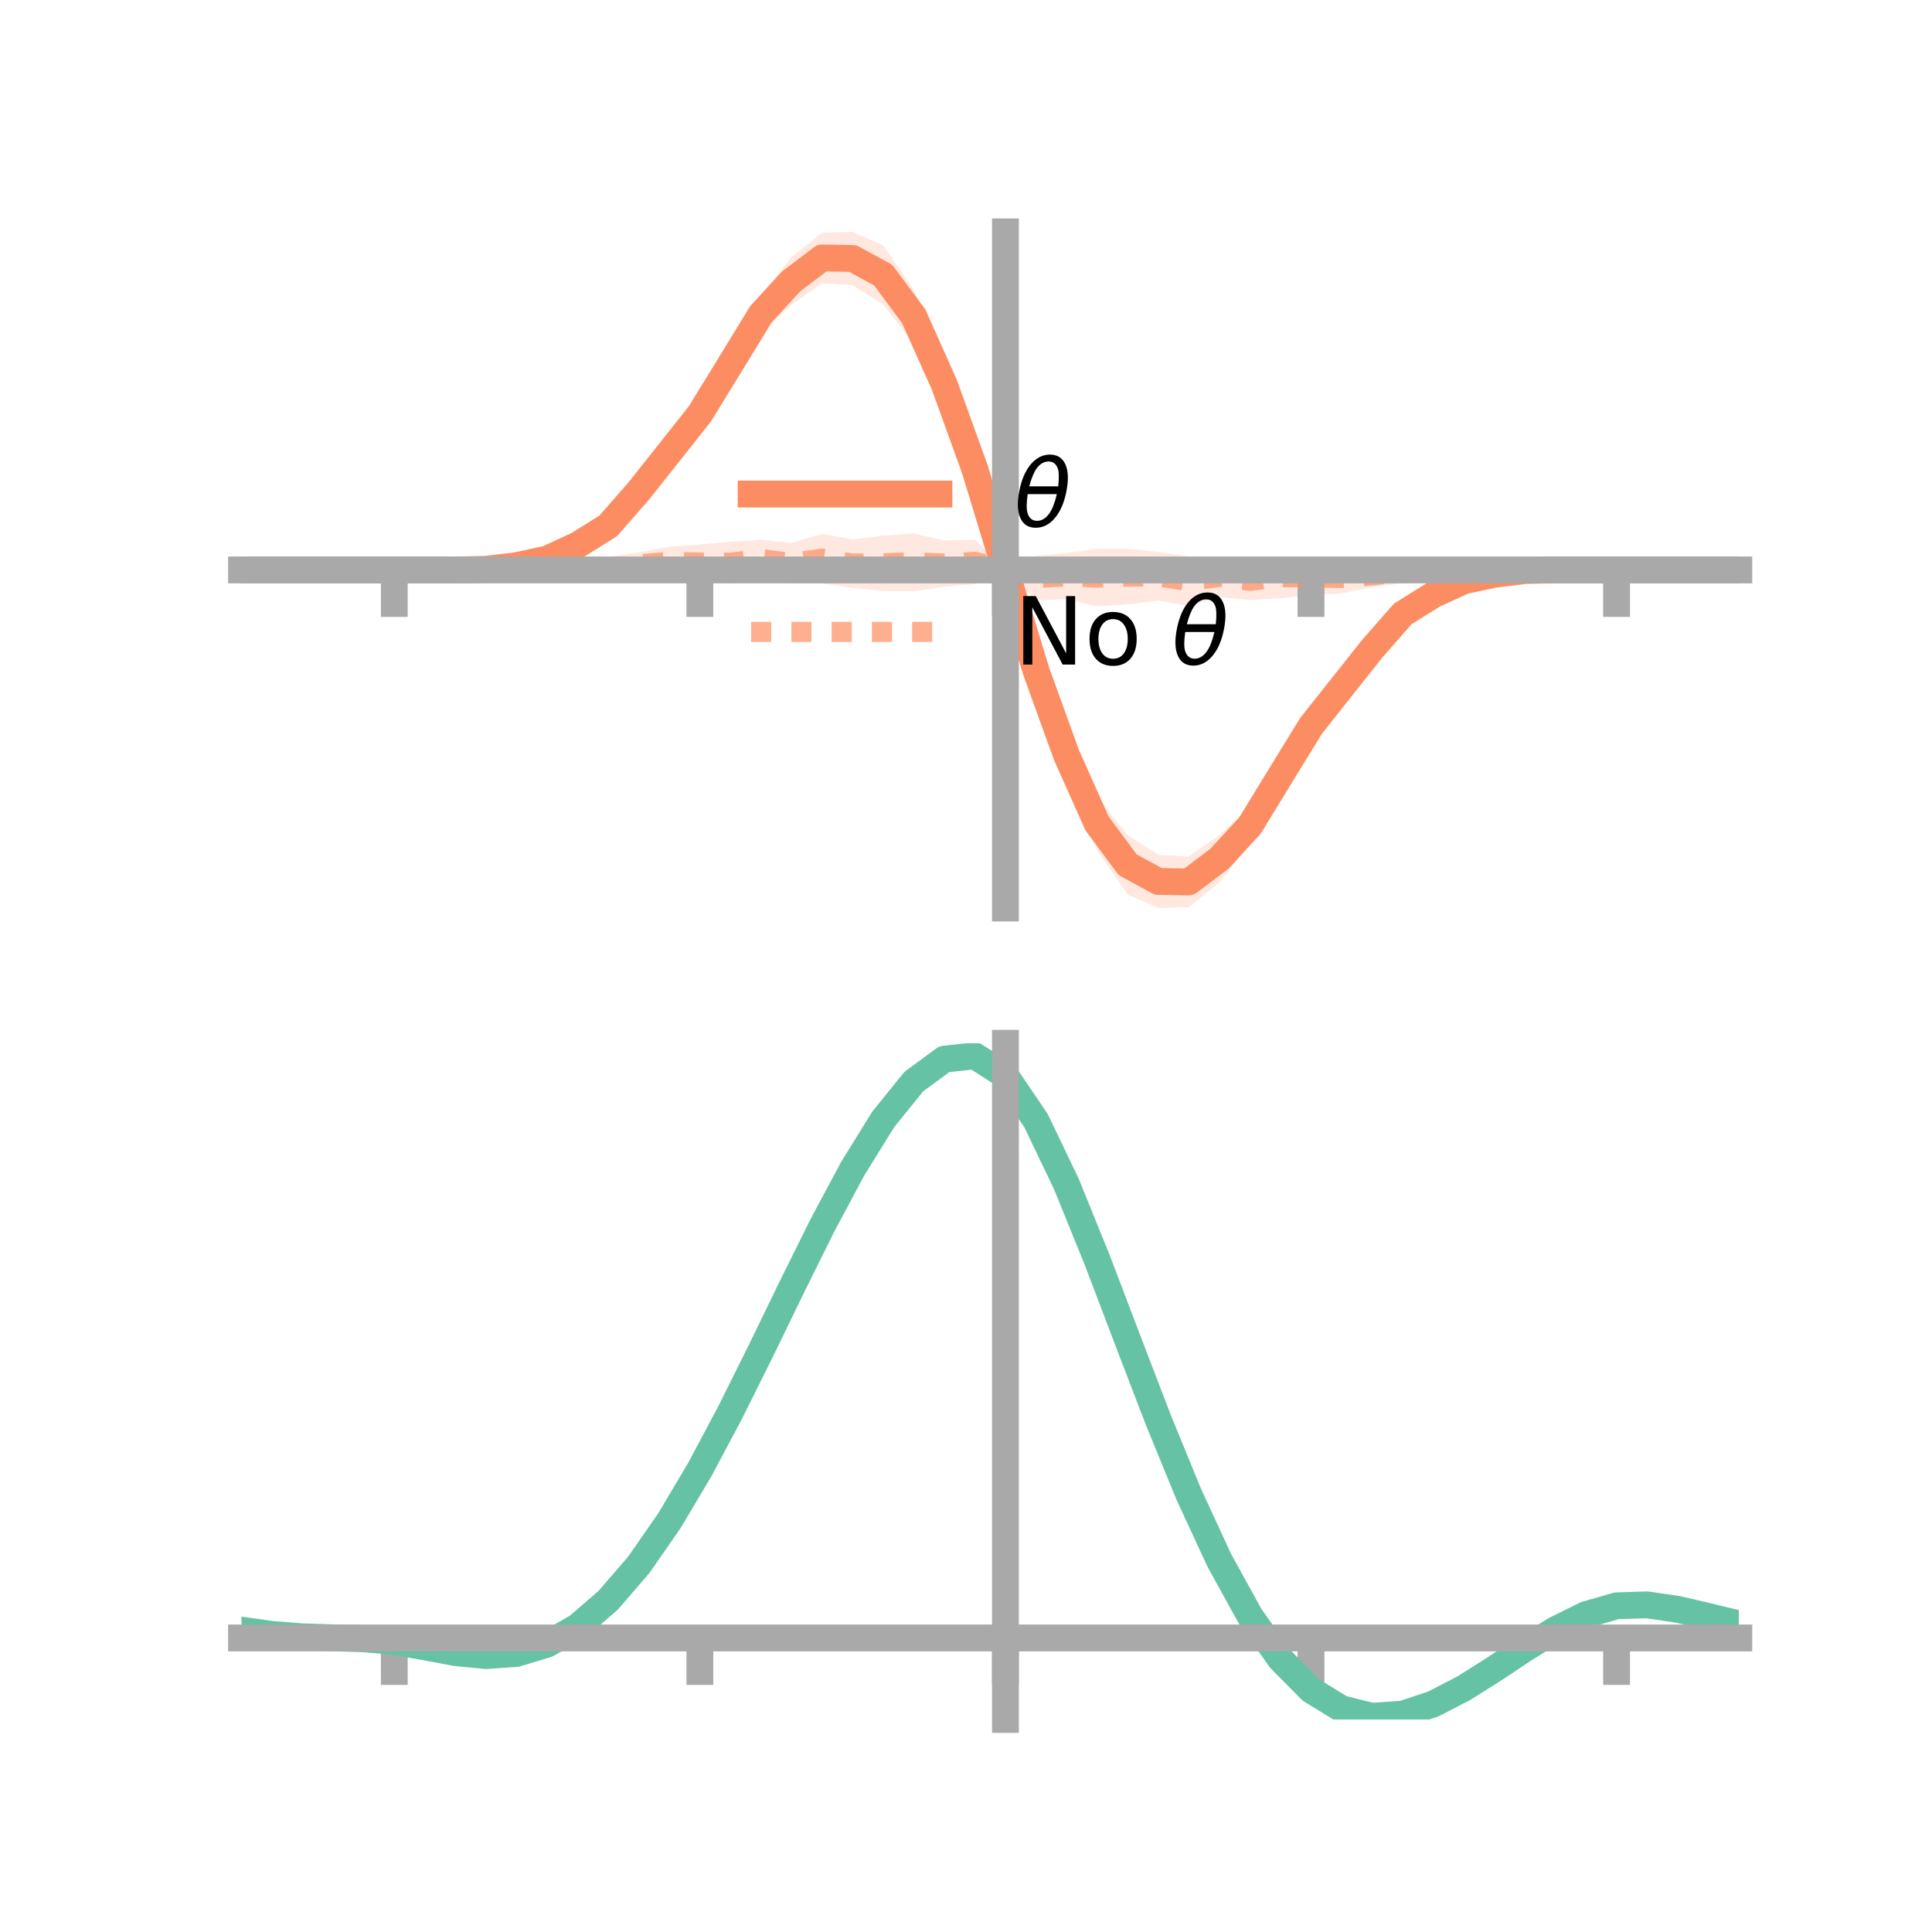 <?xml version="1.0" encoding="utf-8" standalone="no"?>
<!DOCTYPE svg PUBLIC "-//W3C//DTD SVG 1.1//EN"
  "http://www.w3.org/Graphics/SVG/1.1/DTD/svg11.dtd">
<!-- Created with matplotlib (https://matplotlib.org/) -->
<svg height="144pt" version="1.1" viewBox="0 0 144 144" width="144pt" xmlns="http://www.w3.org/2000/svg" xmlns:xlink="http://www.w3.org/1999/xlink">
 <defs>
  <style type="text/css">*{stroke-linecap:butt;stroke-linejoin:round;}</style>
 </defs>
 <g id="figure_1">
  <g id="patch_1">
   <path d="M 0 144 
L 144 144 
L 144 0 
L 0 0 
z
" style="fill:none;"/>
  </g>
  <g id="axes_1">
   <g id="patch_2">
    <path d="M 18 67.68 
L 129.6 67.68 
L 129.6 17.28 
L 18 17.28 
z
" style="fill:none;"/>
   </g>
   <g id="PolyCollection_1">
    <path clip-path="url(#pbac8d358bb)" d="M 18 42.48 
L 18 42.48 
L 20.278 42.48 
L 22.555 42.48 
L 24.833 42.48 
L 27.11 42.48 
L 29.388 42.48 
L 31.665 42.444 
L 33.943 42.383 
L 36.22 42.232 
L 38.498 41.783 
L 40.776 41.188 
L 43.053 40.165 
L 45.331 38.471 
L 47.608 35.901 
L 49.886 32.56 
L 52.163 29.265 
L 54.441 26.098 
L 56.718 22.004 
L 58.996 19.178 
L 61.273 17.343 
L 63.551 17.28 
L 65.829 18.294 
L 68.106 21.585 
L 70.384 26.678 
L 72.661 32.525 
L 74.939 42.461 
L 77.216 47.536 
L 79.494 54.291 
L 81.771 59.391 
L 84.049 62.241 
L 86.327 63.711 
L 88.604 63.848 
L 90.882 62.247 
L 93.159 60.13 
L 95.437 56.771 
L 97.714 52.522 
L 99.992 50.064 
L 102.269 47.668 
L 104.547 45.035 
L 106.824 43.881 
L 109.102 42.813 
L 111.38 42.424 
L 113.657 42.327 
L 115.935 42.37 
L 118.212 42.439 
L 120.49 42.48 
L 122.767 42.48 
L 125.045 42.48 
L 127.322 42.48 
L 129.6 42.48 
L 129.6 42.48 
L 129.6 42.48 
L 127.322 42.48 
L 125.045 42.48 
L 122.767 42.48 
L 120.49 42.48 
L 118.212 42.516 
L 115.935 42.577 
L 113.657 42.728 
L 111.38 43.177 
L 109.102 43.772 
L 106.824 44.795 
L 104.547 46.489 
L 102.269 49.059 
L 99.992 52.4 
L 97.714 55.695 
L 95.437 58.862 
L 93.159 62.956 
L 90.882 65.782 
L 88.604 67.617 
L 86.327 67.68 
L 84.049 66.666 
L 81.771 63.375 
L 79.494 58.282 
L 77.216 52.435 
L 74.939 42.461 
L 72.661 37.424 
L 70.384 30.669 
L 68.106 25.569 
L 65.829 22.719 
L 63.551 21.249 
L 61.273 21.112 
L 58.996 22.713 
L 56.718 24.83 
L 54.441 28.189 
L 52.163 32.438 
L 49.886 34.896 
L 47.608 37.292 
L 45.331 39.925 
L 43.053 41.079 
L 40.776 42.147 
L 38.498 42.536 
L 36.22 42.633 
L 33.943 42.59 
L 31.665 42.521 
L 29.388 42.48 
L 27.11 42.48 
L 24.833 42.48 
L 22.555 42.48 
L 20.278 42.48 
L 18 42.48 
z
" style="fill:#fc8d62;fill-opacity:0.2;"/>
   </g>
   <g id="PolyCollection_2">
    <path clip-path="url(#pbac8d358bb)" d="M 18 42.48 
L 18 42.48 
L 20.278 42.48 
L 22.555 42.48 
L 24.833 42.48 
L 27.11 42.48 
L 29.388 42.48 
L 31.665 42.429 
L 33.943 42.302 
L 36.22 42.159 
L 38.498 41.938 
L 40.776 41.785 
L 43.053 41.6 
L 45.331 41.505 
L 47.608 41.179 
L 49.886 40.747 
L 52.163 40.586 
L 54.441 40.374 
L 56.718 40.232 
L 58.996 40.467 
L 61.273 39.792 
L 63.551 40.201 
L 65.829 39.92 
L 68.106 39.764 
L 70.384 40.29 
L 72.661 40.217 
L 74.939 42.461 
L 77.216 41.421 
L 79.494 41.233 
L 81.771 40.891 
L 84.049 40.912 
L 86.327 41.148 
L 88.604 41.473 
L 90.882 41.494 
L 93.159 41.852 
L 95.437 41.454 
L 97.714 41.688 
L 99.992 41.951 
L 102.269 42 
L 104.547 41.737 
L 106.824 42.069 
L 109.102 42.296 
L 111.38 42.195 
L 113.657 42.35 
L 115.935 42.399 
L 118.212 42.437 
L 120.49 42.48 
L 122.767 42.48 
L 125.045 42.48 
L 127.322 42.48 
L 129.6 42.48 
L 129.6 42.48 
L 129.6 42.48 
L 127.322 42.48 
L 125.045 42.48 
L 122.767 42.48 
L 120.49 42.48 
L 118.212 42.531 
L 115.935 42.658 
L 113.657 42.801 
L 111.38 43.022 
L 109.102 43.175 
L 106.824 43.36 
L 104.547 43.455 
L 102.269 43.781 
L 99.992 44.213 
L 97.714 44.374 
L 95.437 44.586 
L 93.159 44.728 
L 90.882 44.493 
L 88.604 45.168 
L 86.327 44.759 
L 84.049 45.04 
L 81.771 45.196 
L 79.494 44.67 
L 77.216 44.743 
L 74.939 42.461 
L 72.661 43.539 
L 70.384 43.727 
L 68.106 44.069 
L 65.829 44.048 
L 63.551 43.812 
L 61.273 43.487 
L 58.996 43.466 
L 56.718 43.108 
L 54.441 43.506 
L 52.163 43.272 
L 49.886 43.009 
L 47.608 42.96 
L 45.331 43.223 
L 43.053 42.891 
L 40.776 42.664 
L 38.498 42.765 
L 36.22 42.61 
L 33.943 42.561 
L 31.665 42.523 
L 29.388 42.48 
L 27.11 42.48 
L 24.833 42.48 
L 22.555 42.48 
L 20.278 42.48 
L 18 42.48 
z
" style="fill:#fc8d62;fill-opacity:0.2;"/>
   </g>
   <g id="matplotlib.axis_1">
    <g id="xtick_1">
     <g id="line2d_1">
      <defs>
       <path d="M 0 0 
L 0 3.5 
" id="md3c1364c39" style="stroke:#a9a9a9;stroke-width:2;"/>
      </defs>
      <g>
       <use style="fill:#a9a9a9;stroke:#a9a9a9;stroke-width:2;" x="29.388" xlink:href="#md3c1364c39" y="42.48"/>
      </g>
     </g>
    </g>
    <g id="xtick_2">
     <g id="line2d_2">
      <g>
       <use style="fill:#a9a9a9;stroke:#a9a9a9;stroke-width:2;" x="52.163" xlink:href="#md3c1364c39" y="42.48"/>
      </g>
     </g>
    </g>
    <g id="xtick_3">
     <g id="line2d_3">
      <g>
       <use style="fill:#a9a9a9;stroke:#a9a9a9;stroke-width:2;" x="74.939" xlink:href="#md3c1364c39" y="42.48"/>
      </g>
     </g>
    </g>
    <g id="xtick_4">
     <g id="line2d_4">
      <g>
       <use style="fill:#a9a9a9;stroke:#a9a9a9;stroke-width:2;" x="97.714" xlink:href="#md3c1364c39" y="42.48"/>
      </g>
     </g>
    </g>
    <g id="xtick_5">
     <g id="line2d_5">
      <g>
       <use style="fill:#a9a9a9;stroke:#a9a9a9;stroke-width:2;" x="120.49" xlink:href="#md3c1364c39" y="42.48"/>
      </g>
     </g>
    </g>
   </g>
   <g id="matplotlib.axis_2"/>
   <g id="line2d_6">
    <path clip-path="url(#pbac8d358bb)" d="M 18 42.48 
L 20.278 42.48 
L 22.555 42.48 
L 24.833 42.48 
L 27.11 42.48 
L 29.388 42.48 
L 31.665 42.482 
L 33.943 42.487 
L 36.22 42.433 
L 38.498 42.159 
L 40.776 41.668 
L 43.053 40.622 
L 45.331 39.198 
L 47.608 36.596 
L 49.886 33.728 
L 52.163 30.851 
L 54.441 27.143 
L 56.718 23.417 
L 58.996 20.946 
L 61.273 19.228 
L 63.551 19.265 
L 65.829 20.506 
L 68.106 23.577 
L 70.384 28.674 
L 72.661 34.974 
L 74.939 42.461 
L 77.216 49.986 
L 79.494 56.286 
L 81.771 61.383 
L 84.049 64.454 
L 86.327 65.695 
L 88.604 65.732 
L 90.882 64.014 
L 93.159 61.543 
L 95.437 57.817 
L 97.714 54.109 
L 99.992 51.232 
L 102.269 48.364 
L 104.547 45.762 
L 106.824 44.338 
L 109.102 43.292 
L 111.38 42.801 
L 113.657 42.527 
L 115.935 42.473 
L 118.212 42.478 
L 120.49 42.48 
L 122.767 42.48 
L 125.045 42.48 
L 127.322 42.48 
L 129.6 42.48 
" style="fill:none;stroke:#fc8d62;stroke-linecap:square;stroke-width:2;"/>
   </g>
   <g id="line2d_7">
    <path clip-path="url(#pbac8d358bb)" d="M 18 42.48 
L 20.278 42.48 
L 22.555 42.48 
L 24.833 42.48 
L 27.11 42.48 
L 29.388 42.48 
L 31.665 42.476 
L 33.943 42.432 
L 36.22 42.385 
L 38.498 42.351 
L 40.776 42.225 
L 43.053 42.245 
L 45.331 42.364 
L 47.608 42.069 
L 49.886 41.878 
L 52.163 41.929 
L 54.441 41.94 
L 56.718 41.67 
L 58.996 41.966 
L 61.273 41.639 
L 63.551 42.007 
L 65.829 41.984 
L 68.106 41.916 
L 70.384 42.009 
L 72.661 41.878 
L 74.939 42.461 
L 77.216 43.082 
L 79.494 42.951 
L 81.771 43.044 
L 84.049 42.976 
L 86.327 42.953 
L 88.604 43.321 
L 90.882 42.994 
L 93.159 43.29 
L 95.437 43.02 
L 97.714 43.031 
L 99.992 43.082 
L 102.269 42.891 
L 104.547 42.596 
L 106.824 42.715 
L 109.102 42.735 
L 111.38 42.609 
L 113.657 42.575 
L 115.935 42.528 
L 118.212 42.484 
L 120.49 42.48 
L 122.767 42.48 
L 125.045 42.48 
L 127.322 42.48 
L 129.6 42.48 
" style="fill:none;stroke:#fc8d62;stroke-dasharray:1.5,1.5;stroke-dashoffset:0;stroke-opacity:0.7;stroke-width:1.5;"/>
   </g>
   <g id="patch_3">
    <path d="M 74.939 67.68 
L 74.939 17.28 
" style="fill:none;stroke:#a9a9a9;stroke-linecap:square;stroke-linejoin:miter;stroke-width:2;"/>
   </g>
   <g id="patch_4">
    <path d="M 129.6 67.68 
L 129.6 17.28 
" style="fill:none;"/>
   </g>
   <g id="patch_5">
    <path d="M 18 42.48 
L 129.6 42.48 
" style="fill:none;stroke:#a9a9a9;stroke-linecap:square;stroke-linejoin:miter;stroke-width:2;"/>
   </g>
   <g id="patch_6">
    <path d="M 18 17.28 
L 129.6 17.28 
" style="fill:none;"/>
   </g>
   <g id="legend_1">
    <g id="line2d_8">
     <path d="M 55.985 36.824 
L 69.985 36.824 
" style="fill:none;stroke:#fc8d62;stroke-linecap:square;stroke-width:2;"/>
    </g>
    <g id="line2d_9"/>
    <g id="text_1">
     <!-- $\theta$ -->
     <g transform="translate(75.585 39.274)scale(0.07 -0.07)">
      <defs>
       <path d="M 45.516 34.672 
L 14.453 34.672 
Q 12.359 20.062 14.5 13.875 
Q 17.188 6.25 24.469 6.25 
Q 31.781 6.25 37.359 13.922 
Q 42.234 20.656 45.516 34.672 
z
M 47.016 42.969 
Q 48.344 56.844 46.625 61.719 
Q 43.953 69.438 36.766 69.438 
Q 29.297 69.438 23.828 61.812 
Q 19.531 55.672 16.156 42.969 
z
M 38.188 76.766 
Q 49.906 76.766 54.594 66.406 
Q 59.281 56.109 55.719 37.844 
Q 52.203 19.625 43.453 9.281 
Q 34.766 -1.125 23.047 -1.125 
Q 11.281 -1.125 6.641 9.281 
Q 2 19.625 5.516 37.844 
Q 9.078 56.109 17.719 66.406 
Q 26.422 76.766 38.188 76.766 
z
" id="DejaVuSans-Oblique-952"/>
      </defs>
      <use transform="translate(0 0.234)" xlink:href="#DejaVuSans-Oblique-952"/>
     </g>
    </g>
    <g id="line2d_10">
     <path d="M 55.985 47.099 
L 69.985 47.099 
" style="fill:none;stroke:#fc8d62;stroke-dasharray:1.5,1.5;stroke-dashoffset:0;stroke-opacity:0.7;stroke-width:1.5;"/>
    </g>
    <g id="line2d_11"/>
    <g id="text_2">
     <!-- No $\theta$ -->
     <g transform="translate(75.585 49.549)scale(0.07 -0.07)">
      <defs>
       <path d="M 9.812 72.906 
L 23.094 72.906 
L 55.422 11.922 
L 55.422 72.906 
L 64.984 72.906 
L 64.984 0 
L 51.703 0 
L 19.391 60.984 
L 19.391 0 
L 9.812 0 
z
" id="DejaVuSans-78"/>
       <path d="M 30.609 48.391 
Q 23.391 48.391 19.188 42.75 
Q 14.984 37.109 14.984 27.297 
Q 14.984 17.484 19.156 11.844 
Q 23.344 6.203 30.609 6.203 
Q 37.797 6.203 41.984 11.859 
Q 46.188 17.531 46.188 27.297 
Q 46.188 37.016 41.984 42.703 
Q 37.797 48.391 30.609 48.391 
z
M 30.609 56 
Q 42.328 56 49.016 48.375 
Q 55.719 40.766 55.719 27.297 
Q 55.719 13.875 49.016 6.219 
Q 42.328 -1.422 30.609 -1.422 
Q 18.844 -1.422 12.172 6.219 
Q 5.516 13.875 5.516 27.297 
Q 5.516 40.766 12.172 48.375 
Q 18.844 56 30.609 56 
z
" id="DejaVuSans-111"/>
       <path id="DejaVuSans-32"/>
      </defs>
      <use transform="translate(0 0.234)" xlink:href="#DejaVuSans-78"/>
      <use transform="translate(74.805 0.234)" xlink:href="#DejaVuSans-111"/>
      <use transform="translate(135.986 0.234)" xlink:href="#DejaVuSans-32"/>
      <use transform="translate(167.773 0.234)" xlink:href="#DejaVuSans-Oblique-952"/>
     </g>
    </g>
   </g>
  </g>
  <g id="axes_2">
   <g id="patch_7">
    <path d="M 18 128.16 
L 129.6 128.16 
L 129.6 77.76 
L 18 77.76 
z
" style="fill:none;"/>
   </g>
   <g id="PolyCollection_3">
    <path clip-path="url(#pb522399744)" d="M 18 121.546 
L 18 121.458 
L 20.278 121.788 
L 22.555 121.963 
L 24.833 122.037 
L 27.11 122.107 
L 29.388 122.306 
L 31.665 122.712 
L 33.943 123.13 
L 36.22 123.342 
L 38.498 123.172 
L 40.776 122.481 
L 43.053 121.163 
L 45.331 119.156 
L 47.608 116.454 
L 49.886 113.099 
L 52.163 109.172 
L 54.441 104.792 
L 56.718 100.113 
L 58.996 95.323 
L 61.273 90.637 
L 63.551 86.295 
L 65.829 82.557 
L 68.106 79.698 
L 70.384 78.002 
L 72.661 77.76 
L 74.939 79.25 
L 77.216 82.654 
L 79.494 87.476 
L 81.771 93.17 
L 84.049 99.24 
L 86.327 105.266 
L 88.604 110.91 
L 90.882 115.916 
L 93.159 120.107 
L 95.437 123.383 
L 97.714 125.71 
L 99.992 127.118 
L 102.269 127.687 
L 104.547 127.532 
L 106.824 126.797 
L 109.102 125.641 
L 111.38 124.234 
L 113.657 122.749 
L 115.935 121.361 
L 118.212 120.247 
L 120.49 119.594 
L 122.767 119.523 
L 125.045 119.867 
L 127.322 120.409 
L 129.6 120.979 
L 129.6 121.092 
L 129.6 121.092 
L 127.322 120.551 
L 125.045 120.035 
L 122.767 119.707 
L 120.49 119.782 
L 118.212 120.438 
L 115.935 121.575 
L 113.657 123.01 
L 111.38 124.554 
L 109.102 126.018 
L 106.824 127.22 
L 104.547 127.986 
L 102.269 128.16 
L 99.992 127.607 
L 97.714 126.224 
L 95.437 123.948 
L 93.159 120.759 
L 90.882 116.691 
L 88.604 111.837 
L 86.327 106.363 
L 84.049 100.513 
L 81.771 94.614 
L 79.494 89.075 
L 77.216 84.383 
L 74.939 81.073 
L 72.661 79.635 
L 70.384 79.883 
L 68.106 81.54 
L 65.829 84.317 
L 63.551 87.933 
L 61.273 92.121 
L 58.996 96.627 
L 56.718 101.221 
L 54.441 105.697 
L 52.163 109.877 
L 49.886 113.619 
L 47.608 116.815 
L 45.331 119.394 
L 43.053 121.326 
L 40.776 122.616 
L 38.498 123.299 
L 36.22 123.455 
L 33.943 123.221 
L 31.665 122.784 
L 29.388 122.379 
L 27.11 122.185 
L 24.833 122.114 
L 22.555 122.036 
L 20.278 121.861 
L 18 121.546 
z
" style="fill:#66c2a5;fill-opacity:0.2;"/>
   </g>
   <g id="matplotlib.axis_3">
    <g id="xtick_6">
     <g id="line2d_12">
      <g>
       <use style="fill:#a9a9a9;stroke:#a9a9a9;stroke-width:2;" x="29.388" xlink:href="#md3c1364c39" y="122.082"/>
      </g>
     </g>
    </g>
    <g id="xtick_7">
     <g id="line2d_13">
      <g>
       <use style="fill:#a9a9a9;stroke:#a9a9a9;stroke-width:2;" x="52.163" xlink:href="#md3c1364c39" y="122.082"/>
      </g>
     </g>
    </g>
    <g id="xtick_8">
     <g id="line2d_14">
      <g>
       <use style="fill:#a9a9a9;stroke:#a9a9a9;stroke-width:2;" x="74.939" xlink:href="#md3c1364c39" y="122.082"/>
      </g>
     </g>
    </g>
    <g id="xtick_9">
     <g id="line2d_15">
      <g>
       <use style="fill:#a9a9a9;stroke:#a9a9a9;stroke-width:2;" x="97.714" xlink:href="#md3c1364c39" y="122.082"/>
      </g>
     </g>
    </g>
    <g id="xtick_10">
     <g id="line2d_16">
      <g>
       <use style="fill:#a9a9a9;stroke:#a9a9a9;stroke-width:2;" x="120.49" xlink:href="#md3c1364c39" y="122.082"/>
      </g>
     </g>
    </g>
   </g>
   <g id="matplotlib.axis_4"/>
   <g id="line2d_17">
    <path clip-path="url(#pb522399744)" d="M 18 121.502 
L 20.278 121.824 
L 22.555 121.999 
L 24.833 122.075 
L 27.11 122.146 
L 29.388 122.343 
L 31.665 122.748 
L 33.943 123.176 
L 36.22 123.399 
L 38.498 123.236 
L 40.776 122.548 
L 43.053 121.244 
L 45.331 119.275 
L 47.608 116.635 
L 49.886 113.359 
L 52.163 109.525 
L 54.441 105.244 
L 56.718 100.667 
L 58.996 95.975 
L 61.273 91.379 
L 63.551 87.114 
L 65.829 83.437 
L 68.106 80.619 
L 70.384 78.942 
L 72.661 78.698 
L 74.939 80.162 
L 77.216 83.519 
L 79.494 88.276 
L 81.771 93.892 
L 84.049 99.876 
L 86.327 105.815 
L 88.604 111.374 
L 90.882 116.304 
L 93.159 120.433 
L 95.437 123.665 
L 97.714 125.967 
L 99.992 127.362 
L 102.269 127.923 
L 104.547 127.759 
L 106.824 127.009 
L 109.102 125.83 
L 111.38 124.394 
L 113.657 122.879 
L 115.935 121.468 
L 118.212 120.342 
L 120.49 119.688 
L 122.767 119.615 
L 125.045 119.951 
L 127.322 120.48 
L 129.6 121.035 
" style="fill:none;stroke:#66c2a5;stroke-linecap:square;stroke-width:2;"/>
   </g>
   <g id="patch_8">
    <path d="M 74.939 128.16 
L 74.939 77.76 
" style="fill:none;stroke:#a9a9a9;stroke-linecap:square;stroke-linejoin:miter;stroke-width:2;"/>
   </g>
   <g id="patch_9">
    <path d="M 129.6 128.16 
L 129.6 77.76 
" style="fill:none;"/>
   </g>
   <g id="patch_10">
    <path d="M 18 122.082 
L 129.6 122.082 
" style="fill:none;stroke:#a9a9a9;stroke-linecap:square;stroke-linejoin:miter;stroke-width:2;"/>
   </g>
   <g id="patch_11">
    <path d="M 18 77.76 
L 129.6 77.76 
" style="fill:none;"/>
   </g>
  </g>
 </g>
 <defs>
  <clipPath id="pbac8d358bb">
   <rect height="50.4" width="111.6" x="18" y="17.28"/>
  </clipPath>
  <clipPath id="pb522399744">
   <rect height="50.4" width="111.6" x="18" y="77.76"/>
  </clipPath>
 </defs>
</svg>
